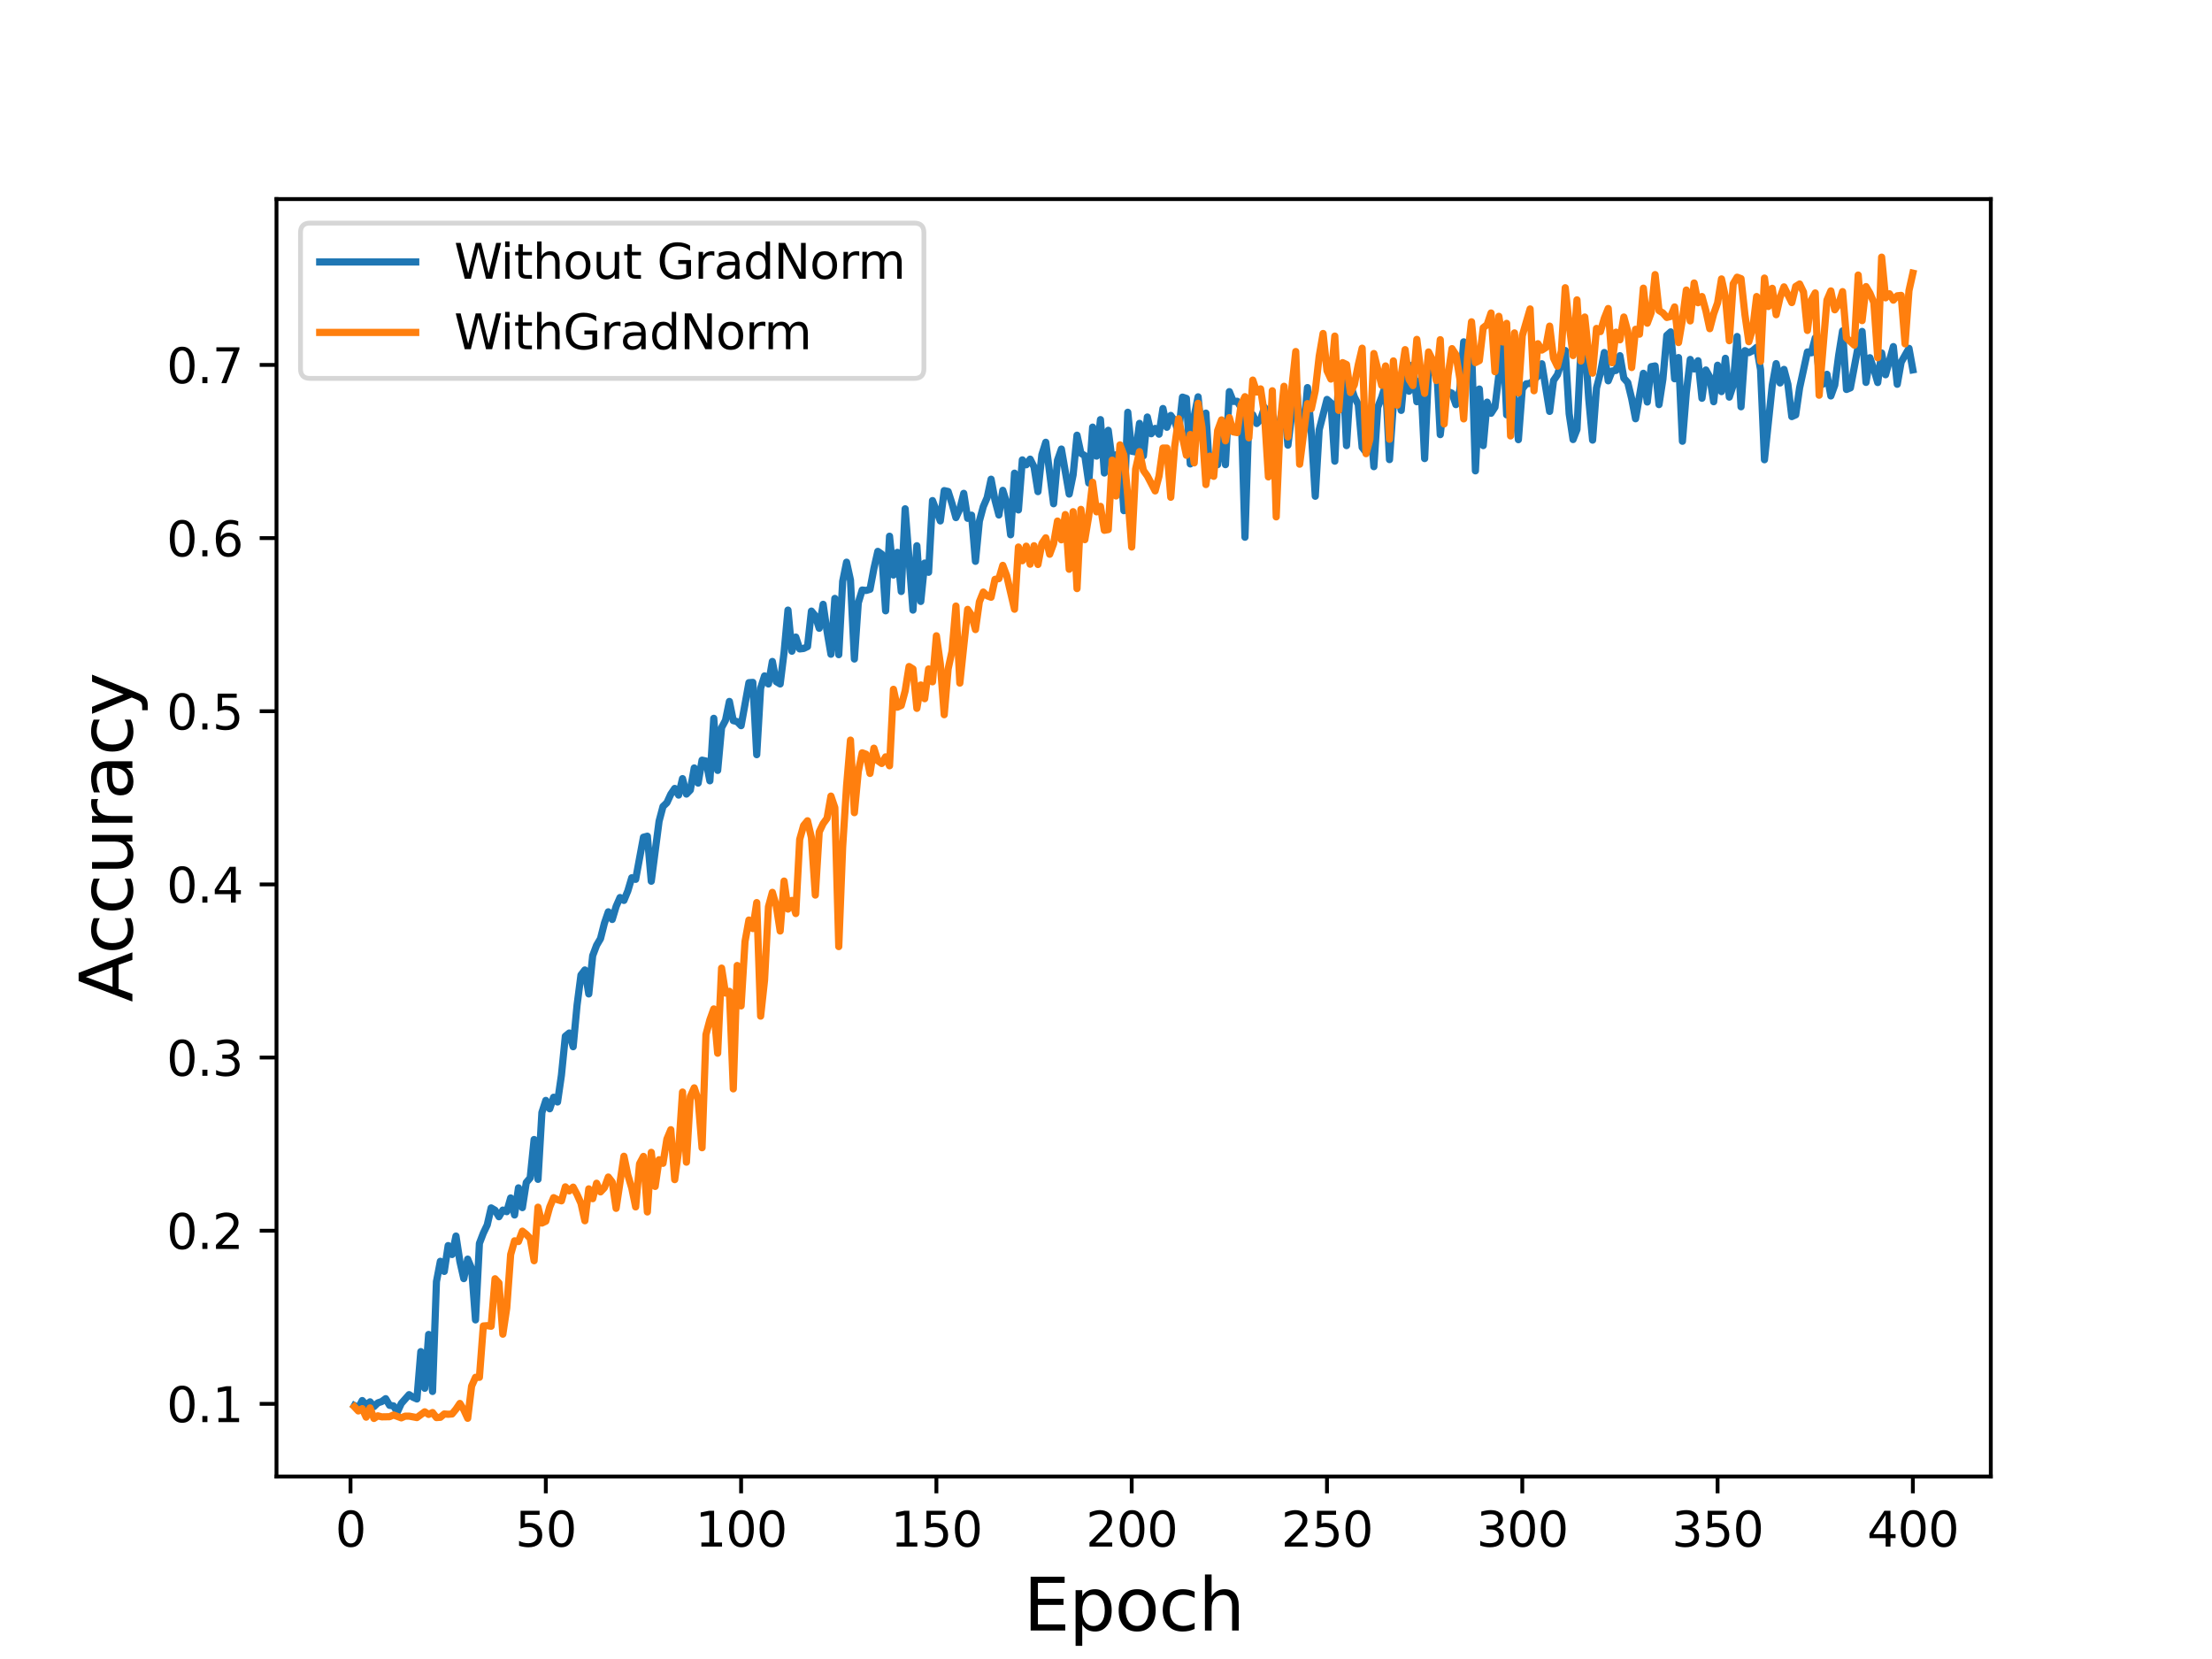 <?xml version="1.0" encoding="utf-8" standalone="no"?>
<!DOCTYPE svg PUBLIC "-//W3C//DTD SVG 1.1//EN"
  "http://www.w3.org/Graphics/SVG/1.1/DTD/svg11.dtd">
<svg height="345.6pt" version="1.1" viewBox="0 0 460.8 345.6" width="460.8pt" xmlns="http://www.w3.org/2000/svg" xmlns:xlink="http://www.w3.org/1999/xlink">
 <defs>
  <style type="text/css">*{stroke-linecap:butt;stroke-linejoin:round;}</style>
 </defs>
 <g id="figure_1">
  <g id="patch_1">
   <path d="M 0 345.6 
L 460.8 345.6 
L 460.8 0 
L 0 0 
z
" style="fill:#ffffff;"/>
  </g>
  <g id="axes_1">
   <g id="patch_2">
    <path d="M 57.6 307.584 
L 414.72 307.584 
L 414.72 41.472 
L 57.6 41.472 
z
" style="fill:#ffffff;"/>
   </g>
   <g id="matplotlib.axis_1">
    <g id="xtick_1">
     <g id="line2d_1">
      <defs>
       <path d="M 0 0 
L 0 3.5 
" id="ma8ea3ffe32" style="stroke:#000000;stroke-width:0.8;"/>
      </defs>
      <g>
       <use style="stroke:#000000;stroke-width:0.8;" x="73.019" xlink:href="#ma8ea3ffe32" y="307.584"/>
      </g>
     </g>
     <g id="text_1">
      <!-- 0 -->
      <g transform="translate(69.838 322.182)scale(0.1 -0.1)">
       <defs>
        <path d="M 2034 4250 
Q 1547 4250 1301 3770 
Q 1056 3291 1056 2328 
Q 1056 1369 1301 889 
Q 1547 409 2034 409 
Q 2525 409 2770 889 
Q 3016 1369 3016 2328 
Q 3016 3291 2770 3770 
Q 2525 4250 2034 4250 
z
M 2034 4750 
Q 2819 4750 3233 4129 
Q 3647 3509 3647 2328 
Q 3647 1150 3233 529 
Q 2819 -91 2034 -91 
Q 1250 -91 836 529 
Q 422 1150 422 2328 
Q 422 3509 836 4129 
Q 1250 4750 2034 4750 
z
" id="DejaVuSans-30" transform="scale(0.016)"/>
       </defs>
       <use xlink:href="#DejaVuSans-30"/>
      </g>
     </g>
    </g>
    <g id="xtick_2">
     <g id="line2d_2">
      <g>
       <use style="stroke:#000000;stroke-width:0.8;" x="113.703" xlink:href="#ma8ea3ffe32" y="307.584"/>
      </g>
     </g>
     <g id="text_2">
      <!-- 50 -->
      <g transform="translate(107.34 322.182)scale(0.1 -0.1)">
       <defs>
        <path d="M 691 4666 
L 3169 4666 
L 3169 4134 
L 1269 4134 
L 1269 2991 
Q 1406 3038 1543 3061 
Q 1681 3084 1819 3084 
Q 2600 3084 3056 2656 
Q 3513 2228 3513 1497 
Q 3513 744 3044 326 
Q 2575 -91 1722 -91 
Q 1428 -91 1123 -41 
Q 819 9 494 109 
L 494 744 
Q 775 591 1075 516 
Q 1375 441 1709 441 
Q 2250 441 2565 725 
Q 2881 1009 2881 1497 
Q 2881 1984 2565 2268 
Q 2250 2553 1709 2553 
Q 1456 2553 1204 2497 
Q 953 2441 691 2322 
L 691 4666 
z
" id="DejaVuSans-35" transform="scale(0.016)"/>
       </defs>
       <use xlink:href="#DejaVuSans-35"/>
       <use x="63.623" xlink:href="#DejaVuSans-30"/>
      </g>
     </g>
    </g>
    <g id="xtick_3">
     <g id="line2d_3">
      <g>
       <use style="stroke:#000000;stroke-width:0.8;" x="154.386" xlink:href="#ma8ea3ffe32" y="307.584"/>
      </g>
     </g>
     <g id="text_3">
      <!-- 100 -->
      <g transform="translate(144.842 322.182)scale(0.1 -0.1)">
       <defs>
        <path d="M 794 531 
L 1825 531 
L 1825 4091 
L 703 3866 
L 703 4441 
L 1819 4666 
L 2450 4666 
L 2450 531 
L 3481 531 
L 3481 0 
L 794 0 
L 794 531 
z
" id="DejaVuSans-31" transform="scale(0.016)"/>
       </defs>
       <use xlink:href="#DejaVuSans-31"/>
       <use x="63.623" xlink:href="#DejaVuSans-30"/>
       <use x="127.246" xlink:href="#DejaVuSans-30"/>
      </g>
     </g>
    </g>
    <g id="xtick_4">
     <g id="line2d_4">
      <g>
       <use style="stroke:#000000;stroke-width:0.8;" x="195.07" xlink:href="#ma8ea3ffe32" y="307.584"/>
      </g>
     </g>
     <g id="text_4">
      <!-- 150 -->
      <g transform="translate(185.526 322.182)scale(0.1 -0.1)">
       <use xlink:href="#DejaVuSans-31"/>
       <use x="63.623" xlink:href="#DejaVuSans-35"/>
       <use x="127.246" xlink:href="#DejaVuSans-30"/>
      </g>
     </g>
    </g>
    <g id="xtick_5">
     <g id="line2d_5">
      <g>
       <use style="stroke:#000000;stroke-width:0.8;" x="235.753" xlink:href="#ma8ea3ffe32" y="307.584"/>
      </g>
     </g>
     <g id="text_5">
      <!-- 200 -->
      <g transform="translate(226.209 322.182)scale(0.1 -0.1)">
       <defs>
        <path d="M 1228 531 
L 3431 531 
L 3431 0 
L 469 0 
L 469 531 
Q 828 903 1448 1529 
Q 2069 2156 2228 2338 
Q 2531 2678 2651 2914 
Q 2772 3150 2772 3378 
Q 2772 3750 2511 3984 
Q 2250 4219 1831 4219 
Q 1534 4219 1204 4116 
Q 875 4013 500 3803 
L 500 4441 
Q 881 4594 1212 4672 
Q 1544 4750 1819 4750 
Q 2544 4750 2975 4387 
Q 3406 4025 3406 3419 
Q 3406 3131 3298 2873 
Q 3191 2616 2906 2266 
Q 2828 2175 2409 1742 
Q 1991 1309 1228 531 
z
" id="DejaVuSans-32" transform="scale(0.016)"/>
       </defs>
       <use xlink:href="#DejaVuSans-32"/>
       <use x="63.623" xlink:href="#DejaVuSans-30"/>
       <use x="127.246" xlink:href="#DejaVuSans-30"/>
      </g>
     </g>
    </g>
    <g id="xtick_6">
     <g id="line2d_6">
      <g>
       <use style="stroke:#000000;stroke-width:0.8;" x="276.437" xlink:href="#ma8ea3ffe32" y="307.584"/>
      </g>
     </g>
     <g id="text_6">
      <!-- 250 -->
      <g transform="translate(266.893 322.182)scale(0.1 -0.1)">
       <use xlink:href="#DejaVuSans-32"/>
       <use x="63.623" xlink:href="#DejaVuSans-35"/>
       <use x="127.246" xlink:href="#DejaVuSans-30"/>
      </g>
     </g>
    </g>
    <g id="xtick_7">
     <g id="line2d_7">
      <g>
       <use style="stroke:#000000;stroke-width:0.8;" x="317.12" xlink:href="#ma8ea3ffe32" y="307.584"/>
      </g>
     </g>
     <g id="text_7">
      <!-- 300 -->
      <g transform="translate(307.576 322.182)scale(0.1 -0.1)">
       <defs>
        <path d="M 2597 2516 
Q 3050 2419 3304 2112 
Q 3559 1806 3559 1356 
Q 3559 666 3084 287 
Q 2609 -91 1734 -91 
Q 1441 -91 1130 -33 
Q 819 25 488 141 
L 488 750 
Q 750 597 1062 519 
Q 1375 441 1716 441 
Q 2309 441 2620 675 
Q 2931 909 2931 1356 
Q 2931 1769 2642 2001 
Q 2353 2234 1838 2234 
L 1294 2234 
L 1294 2753 
L 1863 2753 
Q 2328 2753 2575 2939 
Q 2822 3125 2822 3475 
Q 2822 3834 2567 4026 
Q 2313 4219 1838 4219 
Q 1578 4219 1281 4162 
Q 984 4106 628 3988 
L 628 4550 
Q 988 4650 1302 4700 
Q 1616 4750 1894 4750 
Q 2613 4750 3031 4423 
Q 3450 4097 3450 3541 
Q 3450 3153 3228 2886 
Q 3006 2619 2597 2516 
z
" id="DejaVuSans-33" transform="scale(0.016)"/>
       </defs>
       <use xlink:href="#DejaVuSans-33"/>
       <use x="63.623" xlink:href="#DejaVuSans-30"/>
       <use x="127.246" xlink:href="#DejaVuSans-30"/>
      </g>
     </g>
    </g>
    <g id="xtick_8">
     <g id="line2d_8">
      <g>
       <use style="stroke:#000000;stroke-width:0.8;" x="357.804" xlink:href="#ma8ea3ffe32" y="307.584"/>
      </g>
     </g>
     <g id="text_8">
      <!-- 350 -->
      <g transform="translate(348.26 322.182)scale(0.1 -0.1)">
       <use xlink:href="#DejaVuSans-33"/>
       <use x="63.623" xlink:href="#DejaVuSans-35"/>
       <use x="127.246" xlink:href="#DejaVuSans-30"/>
      </g>
     </g>
    </g>
    <g id="xtick_9">
     <g id="line2d_9">
      <g>
       <use style="stroke:#000000;stroke-width:0.8;" x="398.487" xlink:href="#ma8ea3ffe32" y="307.584"/>
      </g>
     </g>
     <g id="text_9">
      <!-- 400 -->
      <g transform="translate(388.944 322.182)scale(0.1 -0.1)">
       <defs>
        <path d="M 2419 4116 
L 825 1625 
L 2419 1625 
L 2419 4116 
z
M 2253 4666 
L 3047 4666 
L 3047 1625 
L 3713 1625 
L 3713 1100 
L 3047 1100 
L 3047 0 
L 2419 0 
L 2419 1100 
L 313 1100 
L 313 1709 
L 2253 4666 
z
" id="DejaVuSans-34" transform="scale(0.016)"/>
       </defs>
       <use xlink:href="#DejaVuSans-34"/>
       <use x="63.623" xlink:href="#DejaVuSans-30"/>
       <use x="127.246" xlink:href="#DejaVuSans-30"/>
      </g>
     </g>
    </g>
    <g id="text_10">
     <!-- Epoch -->
     <g transform="translate(213.194 339.66)scale(0.15 -0.15)">
      <defs>
       <path d="M 628 4666 
L 3578 4666 
L 3578 4134 
L 1259 4134 
L 1259 2753 
L 3481 2753 
L 3481 2222 
L 1259 2222 
L 1259 531 
L 3634 531 
L 3634 0 
L 628 0 
L 628 4666 
z
" id="DejaVuSans-45" transform="scale(0.016)"/>
       <path d="M 1159 525 
L 1159 -1331 
L 581 -1331 
L 581 3500 
L 1159 3500 
L 1159 2969 
Q 1341 3281 1617 3432 
Q 1894 3584 2278 3584 
Q 2916 3584 3314 3078 
Q 3713 2572 3713 1747 
Q 3713 922 3314 415 
Q 2916 -91 2278 -91 
Q 1894 -91 1617 61 
Q 1341 213 1159 525 
z
M 3116 1747 
Q 3116 2381 2855 2742 
Q 2594 3103 2138 3103 
Q 1681 3103 1420 2742 
Q 1159 2381 1159 1747 
Q 1159 1113 1420 752 
Q 1681 391 2138 391 
Q 2594 391 2855 752 
Q 3116 1113 3116 1747 
z
" id="DejaVuSans-70" transform="scale(0.016)"/>
       <path d="M 1959 3097 
Q 1497 3097 1228 2736 
Q 959 2375 959 1747 
Q 959 1119 1226 758 
Q 1494 397 1959 397 
Q 2419 397 2687 759 
Q 2956 1122 2956 1747 
Q 2956 2369 2687 2733 
Q 2419 3097 1959 3097 
z
M 1959 3584 
Q 2709 3584 3137 3096 
Q 3566 2609 3566 1747 
Q 3566 888 3137 398 
Q 2709 -91 1959 -91 
Q 1206 -91 779 398 
Q 353 888 353 1747 
Q 353 2609 779 3096 
Q 1206 3584 1959 3584 
z
" id="DejaVuSans-6f" transform="scale(0.016)"/>
       <path d="M 3122 3366 
L 3122 2828 
Q 2878 2963 2633 3030 
Q 2388 3097 2138 3097 
Q 1578 3097 1268 2742 
Q 959 2388 959 1747 
Q 959 1106 1268 751 
Q 1578 397 2138 397 
Q 2388 397 2633 464 
Q 2878 531 3122 666 
L 3122 134 
Q 2881 22 2623 -34 
Q 2366 -91 2075 -91 
Q 1284 -91 818 406 
Q 353 903 353 1747 
Q 353 2603 823 3093 
Q 1294 3584 2113 3584 
Q 2378 3584 2631 3529 
Q 2884 3475 3122 3366 
z
" id="DejaVuSans-63" transform="scale(0.016)"/>
       <path d="M 3513 2113 
L 3513 0 
L 2938 0 
L 2938 2094 
Q 2938 2591 2744 2837 
Q 2550 3084 2163 3084 
Q 1697 3084 1428 2787 
Q 1159 2491 1159 1978 
L 1159 0 
L 581 0 
L 581 4863 
L 1159 4863 
L 1159 2956 
Q 1366 3272 1645 3428 
Q 1925 3584 2291 3584 
Q 2894 3584 3203 3211 
Q 3513 2838 3513 2113 
z
" id="DejaVuSans-68" transform="scale(0.016)"/>
      </defs>
      <use xlink:href="#DejaVuSans-45"/>
      <use x="63.184" xlink:href="#DejaVuSans-70"/>
      <use x="126.66" xlink:href="#DejaVuSans-6f"/>
      <use x="187.842" xlink:href="#DejaVuSans-63"/>
      <use x="242.822" xlink:href="#DejaVuSans-68"/>
     </g>
    </g>
   </g>
   <g id="matplotlib.axis_2">
    <g id="ytick_1">
     <g id="line2d_10">
      <defs>
       <path d="M 0 0 
L -3.5 0 
" id="ma9eb14f0fe" style="stroke:#000000;stroke-width:0.8;"/>
      </defs>
      <g>
       <use style="stroke:#000000;stroke-width:0.8;" x="57.6" xlink:href="#ma9eb14f0fe" y="292.452"/>
      </g>
     </g>
     <g id="text_11">
      <!-- 0.1 -->
      <g transform="translate(34.697 296.251)scale(0.1 -0.1)">
       <defs>
        <path d="M 684 794 
L 1344 794 
L 1344 0 
L 684 0 
L 684 794 
z
" id="DejaVuSans-2e" transform="scale(0.016)"/>
       </defs>
       <use xlink:href="#DejaVuSans-30"/>
       <use x="63.623" xlink:href="#DejaVuSans-2e"/>
       <use x="95.41" xlink:href="#DejaVuSans-31"/>
      </g>
     </g>
    </g>
    <g id="ytick_2">
     <g id="line2d_11">
      <g>
       <use style="stroke:#000000;stroke-width:0.8;" x="57.6" xlink:href="#ma9eb14f0fe" y="256.38"/>
      </g>
     </g>
     <g id="text_12">
      <!-- 0.2 -->
      <g transform="translate(34.697 260.18)scale(0.1 -0.1)">
       <use xlink:href="#DejaVuSans-30"/>
       <use x="63.623" xlink:href="#DejaVuSans-2e"/>
       <use x="95.41" xlink:href="#DejaVuSans-32"/>
      </g>
     </g>
    </g>
    <g id="ytick_3">
     <g id="line2d_12">
      <g>
       <use style="stroke:#000000;stroke-width:0.8;" x="57.6" xlink:href="#ma9eb14f0fe" y="220.309"/>
      </g>
     </g>
     <g id="text_13">
      <!-- 0.3 -->
      <g transform="translate(34.697 224.108)scale(0.1 -0.1)">
       <use xlink:href="#DejaVuSans-30"/>
       <use x="63.623" xlink:href="#DejaVuSans-2e"/>
       <use x="95.41" xlink:href="#DejaVuSans-33"/>
      </g>
     </g>
    </g>
    <g id="ytick_4">
     <g id="line2d_13">
      <g>
       <use style="stroke:#000000;stroke-width:0.8;" x="57.6" xlink:href="#ma9eb14f0fe" y="184.237"/>
      </g>
     </g>
     <g id="text_14">
      <!-- 0.4 -->
      <g transform="translate(34.697 188.036)scale(0.1 -0.1)">
       <use xlink:href="#DejaVuSans-30"/>
       <use x="63.623" xlink:href="#DejaVuSans-2e"/>
       <use x="95.41" xlink:href="#DejaVuSans-34"/>
      </g>
     </g>
    </g>
    <g id="ytick_5">
     <g id="line2d_14">
      <g>
       <use style="stroke:#000000;stroke-width:0.8;" x="57.6" xlink:href="#ma9eb14f0fe" y="148.166"/>
      </g>
     </g>
     <g id="text_15">
      <!-- 0.5 -->
      <g transform="translate(34.697 151.965)scale(0.1 -0.1)">
       <use xlink:href="#DejaVuSans-30"/>
       <use x="63.623" xlink:href="#DejaVuSans-2e"/>
       <use x="95.41" xlink:href="#DejaVuSans-35"/>
      </g>
     </g>
    </g>
    <g id="ytick_6">
     <g id="line2d_15">
      <g>
       <use style="stroke:#000000;stroke-width:0.8;" x="57.6" xlink:href="#ma9eb14f0fe" y="112.094"/>
      </g>
     </g>
     <g id="text_16">
      <!-- 0.6 -->
      <g transform="translate(34.697 115.893)scale(0.1 -0.1)">
       <defs>
        <path d="M 2113 2584 
Q 1688 2584 1439 2293 
Q 1191 2003 1191 1497 
Q 1191 994 1439 701 
Q 1688 409 2113 409 
Q 2538 409 2786 701 
Q 3034 994 3034 1497 
Q 3034 2003 2786 2293 
Q 2538 2584 2113 2584 
z
M 3366 4563 
L 3366 3988 
Q 3128 4100 2886 4159 
Q 2644 4219 2406 4219 
Q 1781 4219 1451 3797 
Q 1122 3375 1075 2522 
Q 1259 2794 1537 2939 
Q 1816 3084 2150 3084 
Q 2853 3084 3261 2657 
Q 3669 2231 3669 1497 
Q 3669 778 3244 343 
Q 2819 -91 2113 -91 
Q 1303 -91 875 529 
Q 447 1150 447 2328 
Q 447 3434 972 4092 
Q 1497 4750 2381 4750 
Q 2619 4750 2861 4703 
Q 3103 4656 3366 4563 
z
" id="DejaVuSans-36" transform="scale(0.016)"/>
       </defs>
       <use xlink:href="#DejaVuSans-30"/>
       <use x="63.623" xlink:href="#DejaVuSans-2e"/>
       <use x="95.41" xlink:href="#DejaVuSans-36"/>
      </g>
     </g>
    </g>
    <g id="ytick_7">
     <g id="line2d_16">
      <g>
       <use style="stroke:#000000;stroke-width:0.8;" x="57.6" xlink:href="#ma9eb14f0fe" y="76.023"/>
      </g>
     </g>
     <g id="text_17">
      <!-- 0.7 -->
      <g transform="translate(34.697 79.822)scale(0.1 -0.1)">
       <defs>
        <path d="M 525 4666 
L 3525 4666 
L 3525 4397 
L 1831 0 
L 1172 0 
L 2766 4134 
L 525 4134 
L 525 4666 
z
" id="DejaVuSans-37" transform="scale(0.016)"/>
       </defs>
       <use xlink:href="#DejaVuSans-30"/>
       <use x="63.623" xlink:href="#DejaVuSans-2e"/>
       <use x="95.41" xlink:href="#DejaVuSans-37"/>
      </g>
     </g>
    </g>
    <g id="text_18">
     <!-- Accuracy -->
     <g transform="translate(27.577 208.77)rotate(-90)scale(0.15 -0.15)">
      <defs>
       <path d="M 2188 4044 
L 1331 1722 
L 3047 1722 
L 2188 4044 
z
M 1831 4666 
L 2547 4666 
L 4325 0 
L 3669 0 
L 3244 1197 
L 1141 1197 
L 716 0 
L 50 0 
L 1831 4666 
z
" id="DejaVuSans-41" transform="scale(0.016)"/>
       <path d="M 544 1381 
L 544 3500 
L 1119 3500 
L 1119 1403 
Q 1119 906 1312 657 
Q 1506 409 1894 409 
Q 2359 409 2629 706 
Q 2900 1003 2900 1516 
L 2900 3500 
L 3475 3500 
L 3475 0 
L 2900 0 
L 2900 538 
Q 2691 219 2414 64 
Q 2138 -91 1772 -91 
Q 1169 -91 856 284 
Q 544 659 544 1381 
z
M 1991 3584 
L 1991 3584 
z
" id="DejaVuSans-75" transform="scale(0.016)"/>
       <path d="M 2631 2963 
Q 2534 3019 2420 3045 
Q 2306 3072 2169 3072 
Q 1681 3072 1420 2755 
Q 1159 2438 1159 1844 
L 1159 0 
L 581 0 
L 581 3500 
L 1159 3500 
L 1159 2956 
Q 1341 3275 1631 3429 
Q 1922 3584 2338 3584 
Q 2397 3584 2469 3576 
Q 2541 3569 2628 3553 
L 2631 2963 
z
" id="DejaVuSans-72" transform="scale(0.016)"/>
       <path d="M 2194 1759 
Q 1497 1759 1228 1600 
Q 959 1441 959 1056 
Q 959 750 1161 570 
Q 1363 391 1709 391 
Q 2188 391 2477 730 
Q 2766 1069 2766 1631 
L 2766 1759 
L 2194 1759 
z
M 3341 1997 
L 3341 0 
L 2766 0 
L 2766 531 
Q 2569 213 2275 61 
Q 1981 -91 1556 -91 
Q 1019 -91 701 211 
Q 384 513 384 1019 
Q 384 1609 779 1909 
Q 1175 2209 1959 2209 
L 2766 2209 
L 2766 2266 
Q 2766 2663 2505 2880 
Q 2244 3097 1772 3097 
Q 1472 3097 1187 3025 
Q 903 2953 641 2809 
L 641 3341 
Q 956 3463 1253 3523 
Q 1550 3584 1831 3584 
Q 2591 3584 2966 3190 
Q 3341 2797 3341 1997 
z
" id="DejaVuSans-61" transform="scale(0.016)"/>
       <path d="M 2059 -325 
Q 1816 -950 1584 -1140 
Q 1353 -1331 966 -1331 
L 506 -1331 
L 506 -850 
L 844 -850 
Q 1081 -850 1212 -737 
Q 1344 -625 1503 -206 
L 1606 56 
L 191 3500 
L 800 3500 
L 1894 763 
L 2988 3500 
L 3597 3500 
L 2059 -325 
z
" id="DejaVuSans-79" transform="scale(0.016)"/>
      </defs>
      <use xlink:href="#DejaVuSans-41"/>
      <use x="66.658" xlink:href="#DejaVuSans-63"/>
      <use x="121.639" xlink:href="#DejaVuSans-63"/>
      <use x="176.619" xlink:href="#DejaVuSans-75"/>
      <use x="239.998" xlink:href="#DejaVuSans-72"/>
      <use x="281.111" xlink:href="#DejaVuSans-61"/>
      <use x="342.391" xlink:href="#DejaVuSans-63"/>
      <use x="397.371" xlink:href="#DejaVuSans-79"/>
     </g>
    </g>
   </g>
   <g id="line2d_17">
    <path clip-path="url(#pfab517c68d)" d="M 73.833 292.813 
L 74.646 293.264 
L 75.46 291.761 
L 76.274 292.692 
L 77.087 292.031 
L 77.901 293.023 
L 78.715 292.242 
L 79.528 291.971 
L 80.342 291.37 
L 81.156 292.753 
L 81.969 292.873 
L 82.783 294.135 
L 83.597 292.362 
L 85.224 290.528 
L 86.038 291.069 
L 86.851 291.43 
L 87.665 281.57 
L 88.479 289.206 
L 89.292 277.993 
L 90.106 289.867 
L 90.92 266.991 
L 91.733 262.753 
L 92.547 264.857 
L 93.361 259.477 
L 94.174 261.34 
L 94.988 257.493 
L 95.802 262.783 
L 96.616 266.36 
L 97.429 262.302 
L 98.243 264.256 
L 99.057 274.957 
L 99.87 259.026 
L 100.684 256.891 
L 101.498 255.178 
L 102.311 251.631 
L 103.125 252.112 
L 103.939 253.465 
L 104.752 252.082 
L 105.566 252.413 
L 106.38 249.557 
L 107.193 253.104 
L 108.007 247.453 
L 108.821 251.571 
L 109.634 246.34 
L 110.448 245.379 
L 111.262 237.383 
L 112.075 245.679 
L 112.889 231.762 
L 113.703 229.237 
L 114.516 230.98 
L 115.33 228.575 
L 116.144 229.567 
L 116.957 223.976 
L 117.771 215.86 
L 118.585 215.199 
L 119.398 218.054 
L 120.212 209.397 
L 121.026 203.115 
L 121.839 202.063 
L 122.653 207.053 
L 123.467 199.087 
L 124.28 196.922 
L 125.094 195.54 
L 125.908 192.323 
L 126.721 189.949 
L 127.535 191.542 
L 128.349 188.836 
L 129.162 186.973 
L 129.976 187.574 
L 130.79 185.59 
L 131.603 182.855 
L 132.417 183.185 
L 134.044 174.408 
L 134.858 174.197 
L 135.672 183.576 
L 137.299 171.071 
L 138.113 168.005 
L 138.926 167.224 
L 139.74 165.45 
L 140.554 164.248 
L 141.367 165.63 
L 142.181 162.204 
L 142.995 165.42 
L 143.808 164.578 
L 144.622 159.979 
L 145.436 163.135 
L 146.249 158.356 
L 147.063 158.536 
L 147.877 162.654 
L 148.69 149.639 
L 149.504 160.49 
L 150.318 151.592 
L 151.131 150.059 
L 151.945 146.122 
L 152.759 150.12 
L 153.572 150.33 
L 154.386 151.172 
L 156.013 142.214 
L 156.827 142.154 
L 157.641 157.214 
L 158.454 143.356 
L 159.268 140.801 
L 160.082 142.484 
L 160.895 137.795 
L 161.709 142.003 
L 162.523 142.484 
L 163.336 135.931 
L 164.15 127.094 
L 164.964 135.661 
L 165.777 132.715 
L 166.591 135.18 
L 167.405 135.09 
L 168.219 134.699 
L 169.032 127.304 
L 169.846 128.296 
L 170.66 130.881 
L 171.473 125.891 
L 172.287 131.513 
L 173.101 136.292 
L 173.914 124.659 
L 174.728 136.382 
L 175.542 121.112 
L 176.355 117.114 
L 177.169 120.841 
L 177.983 137.284 
L 178.796 125.591 
L 179.61 122.916 
L 180.424 123.006 
L 181.237 122.765 
L 182.051 118.437 
L 182.865 114.86 
L 183.678 115.431 
L 184.492 127.244 
L 185.306 111.703 
L 186.119 119.789 
L 186.933 115.07 
L 187.747 123.216 
L 188.56 105.992 
L 190.188 127.094 
L 191.001 113.687 
L 191.815 125.29 
L 192.629 117.294 
L 193.442 119.218 
L 194.256 104.279 
L 195.883 108.517 
L 196.697 102.205 
L 197.511 102.385 
L 198.324 104.91 
L 199.138 107.826 
L 199.952 106.022 
L 200.765 102.776 
L 201.579 107.976 
L 202.393 107.315 
L 203.206 116.934 
L 204.02 108.577 
L 204.834 105.541 
L 205.647 103.647 
L 206.461 99.83 
L 207.275 104.188 
L 208.088 107.285 
L 208.902 102.144 
L 209.716 104.79 
L 210.529 111.403 
L 211.343 98.567 
L 212.157 106.232 
L 212.97 95.802 
L 213.784 96.824 
L 214.598 95.651 
L 215.411 97.275 
L 216.225 102.415 
L 217.039 94.72 
L 217.852 92.135 
L 219.48 104.94 
L 220.293 95.892 
L 221.107 93.547 
L 222.734 102.926 
L 223.548 98.928 
L 224.362 90.662 
L 225.175 94.419 
L 225.989 94.93 
L 226.803 100.611 
L 227.616 88.978 
L 228.43 95.02 
L 229.244 87.415 
L 230.057 98.537 
L 230.871 89.64 
L 231.685 95.952 
L 232.498 94.75 
L 233.312 94.81 
L 234.126 106.383 
L 234.939 85.882 
L 235.753 93.998 
L 236.567 94.149 
L 237.381 88.197 
L 238.194 94.96 
L 239.008 86.874 
L 239.822 90.361 
L 240.635 89.249 
L 241.449 90.451 
L 242.263 85.101 
L 243.076 89.008 
L 243.89 86.543 
L 244.704 87.686 
L 245.517 90.241 
L 246.331 82.726 
L 247.145 82.996 
L 247.958 96.643 
L 248.772 86.664 
L 249.586 82.666 
L 250.399 90.782 
L 251.213 86.062 
L 252.027 99.048 
L 252.84 97.004 
L 253.654 96.794 
L 254.468 88.016 
L 255.281 96.794 
L 256.095 81.584 
L 256.909 83.628 
L 257.722 83.598 
L 258.536 84.89 
L 259.35 111.914 
L 260.163 86.874 
L 260.977 86.393 
L 261.791 88.227 
L 262.604 87.415 
L 263.418 84.86 
L 264.232 86.513 
L 265.045 85.912 
L 265.859 92.165 
L 267.486 83.387 
L 268.3 92.736 
L 269.114 86.093 
L 269.927 78.217 
L 270.741 89.129 
L 271.555 89.94 
L 272.368 80.742 
L 273.182 90.211 
L 273.996 103.377 
L 274.809 89.549 
L 276.437 83.207 
L 277.25 83.928 
L 278.064 96.072 
L 278.878 78.397 
L 279.691 76.534 
L 280.505 92.826 
L 281.319 80.111 
L 282.132 82.666 
L 282.946 84.259 
L 283.76 93.187 
L 284.573 94.239 
L 285.387 86.724 
L 286.201 97.215 
L 287.014 84.83 
L 287.828 82.756 
L 288.642 80.111 
L 289.455 95.742 
L 290.269 84.079 
L 291.083 81.403 
L 291.896 85.491 
L 292.71 77.015 
L 293.524 81.493 
L 294.337 75.992 
L 295.151 83.688 
L 295.965 79.239 
L 296.778 95.531 
L 297.592 77.075 
L 298.406 77.556 
L 299.219 75.421 
L 300.033 90.541 
L 300.847 83.267 
L 301.66 81.584 
L 302.474 81.914 
L 303.288 84.289 
L 304.101 81.253 
L 304.915 71.213 
L 305.729 75.542 
L 306.543 72.115 
L 307.356 98.086 
L 308.17 81.043 
L 308.984 92.826 
L 309.797 83.778 
L 310.611 86.093 
L 311.425 84.83 
L 312.238 78.127 
L 313.052 69.5 
L 313.866 86.423 
L 314.679 80.922 
L 315.493 83.117 
L 316.307 91.593 
L 317.12 81.012 
L 317.934 79.96 
L 318.748 79.87 
L 320.375 78.367 
L 321.189 75.782 
L 322.816 85.702 
L 323.63 79.269 
L 324.443 78.067 
L 326.071 73.017 
L 326.884 86.183 
L 327.698 91.563 
L 328.512 89.459 
L 329.325 72.836 
L 330.139 70.822 
L 330.953 83.026 
L 331.766 91.684 
L 332.58 80.832 
L 333.394 77.706 
L 334.207 73.437 
L 335.021 79.329 
L 335.835 77.285 
L 336.648 77.165 
L 337.462 74.099 
L 338.276 78.788 
L 339.089 79.69 
L 339.903 83.026 
L 340.717 87.235 
L 342.344 77.766 
L 343.158 83.748 
L 343.971 76.383 
L 344.785 76.233 
L 345.599 84.289 
L 346.412 78.998 
L 347.226 69.86 
L 348.04 69.139 
L 348.853 78.908 
L 349.667 74.49 
L 350.481 91.924 
L 351.294 81.794 
L 352.108 74.88 
L 352.922 76.864 
L 353.735 75.151 
L 354.549 82.966 
L 355.363 77.075 
L 356.176 78.548 
L 356.99 83.688 
L 357.804 76.083 
L 358.617 81.584 
L 359.431 74.64 
L 360.245 82.726 
L 361.058 80.231 
L 361.872 70.101 
L 362.686 84.74 
L 363.499 73.047 
L 364.313 73.467 
L 365.127 73.047 
L 365.94 72.355 
L 366.754 77.015 
L 367.568 95.772 
L 369.195 80.261 
L 370.009 75.752 
L 370.822 79.78 
L 371.636 76.954 
L 372.45 80.051 
L 373.263 86.784 
L 374.077 86.423 
L 374.891 80.802 
L 376.518 73.317 
L 377.332 73.498 
L 378.146 70.401 
L 378.959 77.616 
L 379.773 80.02 
L 380.587 77.976 
L 381.4 82.485 
L 382.214 80.231 
L 383.028 74.009 
L 383.841 68.928 
L 384.655 81.133 
L 385.469 80.802 
L 387.096 72.145 
L 387.91 69.049 
L 388.723 79.66 
L 389.537 74.52 
L 390.351 76.894 
L 391.164 79.69 
L 391.978 73.528 
L 392.792 78.067 
L 394.419 72.205 
L 395.233 80.051 
L 396.046 75.451 
L 397.674 72.566 
L 398.487 77.045 
L 398.487 77.045 
" style="fill:none;stroke:#1f77b4;stroke-linecap:square;stroke-width:1.5;"/>
   </g>
   <g id="line2d_18">
    <path clip-path="url(#pfab517c68d)" d="M 73.833 293.053 
L 74.646 293.925 
L 75.46 293.444 
L 76.274 295.217 
L 77.087 293.294 
L 77.901 295.488 
L 78.715 294.947 
L 79.528 295.157 
L 81.156 295.127 
L 81.969 294.767 
L 83.597 295.368 
L 84.41 295.007 
L 85.224 295.007 
L 86.851 295.308 
L 88.479 294.105 
L 89.292 294.646 
L 90.106 294.256 
L 90.92 295.308 
L 91.733 295.248 
L 92.547 294.556 
L 93.361 294.616 
L 94.174 294.556 
L 94.988 293.564 
L 95.802 292.362 
L 96.616 293.684 
L 97.429 295.458 
L 98.243 288.755 
L 99.057 286.921 
L 99.87 286.921 
L 100.684 276.22 
L 101.498 276.16 
L 102.311 276.28 
L 103.125 266.39 
L 103.939 267.262 
L 104.752 277.933 
L 105.566 272.492 
L 106.38 261.34 
L 107.193 258.485 
L 108.007 258.635 
L 108.821 256.471 
L 109.634 257.132 
L 110.448 257.974 
L 111.262 262.633 
L 112.075 251.481 
L 112.889 254.787 
L 113.703 254.396 
L 114.516 251.451 
L 115.33 249.497 
L 116.144 249.918 
L 116.957 250.158 
L 117.771 247.242 
L 118.585 248.084 
L 119.398 247.302 
L 120.212 248.835 
L 121.026 250.669 
L 121.839 254.306 
L 122.653 247.663 
L 123.467 249.707 
L 124.28 246.491 
L 125.094 248.294 
L 125.908 247.423 
L 126.721 245.198 
L 127.535 246.25 
L 128.349 251.721 
L 129.976 240.87 
L 130.79 244.777 
L 131.603 247.483 
L 132.417 251.421 
L 133.231 242.433 
L 134.044 240.9 
L 134.858 252.473 
L 135.672 240.058 
L 136.485 247.152 
L 137.299 241.591 
L 138.113 242.343 
L 138.926 237.293 
L 139.74 235.339 
L 140.554 245.739 
L 141.367 239.697 
L 142.181 227.493 
L 142.995 242.102 
L 143.808 228.425 
L 144.622 226.621 
L 145.436 229.116 
L 146.249 239.096 
L 147.063 215.529 
L 147.877 212.463 
L 148.69 210.179 
L 149.504 219.407 
L 150.318 201.672 
L 151.131 206.872 
L 151.945 206.511 
L 152.759 226.832 
L 153.572 201.131 
L 154.386 209.547 
L 155.2 196.141 
L 156.013 191.662 
L 156.827 193.436 
L 157.641 188.025 
L 158.454 211.682 
L 159.268 204.227 
L 160.082 188.897 
L 160.895 185.891 
L 161.709 188.686 
L 162.523 193.947 
L 163.336 183.546 
L 164.15 189.377 
L 164.964 187.574 
L 165.777 190.309 
L 166.591 174.859 
L 167.405 171.973 
L 168.219 170.981 
L 169.032 174.468 
L 169.846 186.462 
L 170.66 173.296 
L 171.473 171.582 
L 172.287 170.47 
L 173.101 165.841 
L 173.914 168.246 
L 174.728 197.193 
L 175.542 176.452 
L 176.355 163.737 
L 177.169 154.178 
L 177.983 169.298 
L 178.796 160.731 
L 179.61 156.823 
L 180.424 157.123 
L 181.237 161.121 
L 182.051 155.861 
L 182.865 158.476 
L 183.678 159.047 
L 184.492 157.665 
L 185.306 159.528 
L 186.119 143.597 
L 186.933 147.324 
L 187.747 146.963 
L 188.56 143.927 
L 189.374 138.847 
L 190.188 139.358 
L 191.001 147.565 
L 191.815 142.695 
L 192.629 145.551 
L 193.442 139.358 
L 194.256 142.034 
L 195.07 132.445 
L 195.883 138.246 
L 196.697 148.887 
L 197.511 139.358 
L 198.324 135.661 
L 199.138 126.252 
L 199.952 142.304 
L 201.579 126.944 
L 202.393 128.146 
L 203.206 131.152 
L 204.02 125.38 
L 204.834 123.336 
L 205.647 124.118 
L 206.461 124.419 
L 207.275 120.691 
L 208.088 120.541 
L 208.902 117.775 
L 209.716 119.94 
L 211.343 126.914 
L 212.157 113.958 
L 212.97 116.813 
L 213.784 113.777 
L 214.598 117.535 
L 215.411 113.687 
L 216.225 117.595 
L 217.039 113.236 
L 217.852 112.034 
L 218.666 115.461 
L 219.48 113.266 
L 220.293 108.547 
L 221.107 112.455 
L 221.921 107.194 
L 222.734 118.587 
L 223.548 106.593 
L 224.362 122.615 
L 225.175 106.112 
L 225.989 112.425 
L 226.803 107.525 
L 227.616 100.461 
L 228.43 106.623 
L 229.244 105.481 
L 230.057 110.471 
L 230.871 110.321 
L 231.685 95.862 
L 232.498 103.317 
L 233.312 92.676 
L 234.126 94.81 
L 234.939 103.347 
L 235.753 113.958 
L 236.567 97.726 
L 237.381 94.088 
L 238.194 97.996 
L 239.008 99.138 
L 240.635 102.265 
L 241.449 99.168 
L 242.263 93.337 
L 243.076 93.337 
L 243.89 103.587 
L 244.704 93.006 
L 245.517 87.235 
L 247.145 94.84 
L 247.958 90.511 
L 248.772 96.433 
L 249.586 84.018 
L 250.399 89.008 
L 251.213 100.942 
L 252.027 95.02 
L 252.84 99.229 
L 253.654 89.7 
L 254.468 87.475 
L 255.281 91.834 
L 256.095 86.994 
L 256.909 89.97 
L 257.722 90.121 
L 258.536 84.379 
L 259.35 82.636 
L 260.163 91.203 
L 260.977 79.179 
L 261.791 81.674 
L 262.604 81.012 
L 263.418 86.393 
L 264.232 99.349 
L 265.045 81.403 
L 265.859 107.675 
L 266.673 88.467 
L 267.486 80.471 
L 268.3 91.022 
L 269.114 80.772 
L 269.927 73.227 
L 270.741 96.704 
L 272.368 84.079 
L 273.182 85.131 
L 273.996 81.373 
L 274.809 74.219 
L 275.623 69.47 
L 276.437 77.225 
L 277.25 78.968 
L 278.064 70.011 
L 278.878 85.491 
L 279.691 75.542 
L 280.505 75.932 
L 281.319 81.764 
L 282.132 80.141 
L 282.946 75.992 
L 283.76 72.536 
L 284.573 94.509 
L 285.387 91.473 
L 286.201 73.648 
L 287.828 80.261 
L 288.642 76.233 
L 289.455 91.503 
L 290.269 75.181 
L 291.083 84.409 
L 291.896 78.187 
L 292.71 72.836 
L 293.524 79.029 
L 294.337 80.321 
L 295.151 70.702 
L 295.965 77.315 
L 296.778 81.944 
L 297.592 73.317 
L 298.406 74.97 
L 299.219 79.269 
L 300.033 70.762 
L 300.847 88.317 
L 301.66 78.157 
L 302.474 72.626 
L 303.288 73.888 
L 304.101 78.818 
L 304.915 87.265 
L 305.729 74.309 
L 306.543 67.035 
L 307.356 75.542 
L 308.17 75.121 
L 308.984 68.267 
L 309.797 67.636 
L 310.611 65.201 
L 311.425 77.435 
L 312.238 65.892 
L 313.052 71.243 
L 313.866 67.365 
L 314.679 90.812 
L 315.493 69.349 
L 316.307 81.854 
L 317.12 69.92 
L 318.748 64.359 
L 319.561 81.403 
L 320.375 71.604 
L 321.189 72.926 
L 322.002 72.415 
L 322.816 67.937 
L 323.63 74.61 
L 324.443 76.293 
L 325.257 73.107 
L 326.071 59.941 
L 326.884 67.636 
L 327.698 74.069 
L 328.512 62.466 
L 329.325 75.211 
L 330.139 66.043 
L 330.953 73.798 
L 331.766 77.736 
L 332.58 68.417 
L 333.394 69.079 
L 334.207 66.313 
L 335.021 64.269 
L 335.835 75.572 
L 336.648 69.199 
L 337.462 70.792 
L 338.276 66.043 
L 339.089 69.049 
L 339.903 76.564 
L 340.717 68.598 
L 341.53 69.62 
L 342.344 60.031 
L 343.158 67.335 
L 343.971 65.141 
L 344.785 57.205 
L 345.599 64.69 
L 346.412 65.201 
L 347.226 66.133 
L 348.04 65.923 
L 348.853 63.939 
L 349.667 71.363 
L 350.481 66.614 
L 351.294 60.422 
L 352.108 66.854 
L 352.922 58.949 
L 353.735 63.067 
L 354.549 61.774 
L 355.363 64.72 
L 356.176 68.478 
L 356.99 65.381 
L 357.804 63.097 
L 358.617 58.107 
L 359.431 61.834 
L 360.245 70.973 
L 361.058 59.129 
L 361.872 57.746 
L 362.686 58.047 
L 363.499 65.532 
L 364.313 71.183 
L 365.127 68.448 
L 365.94 61.774 
L 366.754 75.271 
L 367.568 57.927 
L 368.381 63.848 
L 369.195 60.061 
L 370.009 65.562 
L 370.822 61.955 
L 371.636 59.76 
L 373.263 63.037 
L 374.077 59.67 
L 374.891 59.159 
L 375.704 60.842 
L 376.518 68.838 
L 377.332 62.496 
L 378.146 61.023 
L 378.959 82.335 
L 380.587 62.526 
L 381.4 60.602 
L 382.214 64.54 
L 383.028 63.367 
L 383.841 60.752 
L 384.655 70.401 
L 386.282 71.904 
L 387.096 57.295 
L 387.91 66.794 
L 388.723 59.7 
L 389.537 61.083 
L 390.351 63.007 
L 391.164 74.52 
L 391.978 53.568 
L 392.792 62.045 
L 393.605 61.203 
L 394.419 62.526 
L 395.233 61.624 
L 396.046 61.534 
L 396.86 71.634 
L 397.674 60.542 
L 398.487 56.905 
L 398.487 56.905 
" style="fill:none;stroke:#ff7f0e;stroke-linecap:square;stroke-width:1.5;"/>
   </g>
   <g id="patch_3">
    <path d="M 57.6 307.584 
L 57.6 41.472 
" style="fill:none;stroke:#000000;stroke-linecap:square;stroke-linejoin:miter;stroke-width:0.8;"/>
   </g>
   <g id="patch_4">
    <path d="M 414.72 307.584 
L 414.72 41.472 
" style="fill:none;stroke:#000000;stroke-linecap:square;stroke-linejoin:miter;stroke-width:0.8;"/>
   </g>
   <g id="patch_5">
    <path d="M 57.6 307.584 
L 414.72 307.584 
" style="fill:none;stroke:#000000;stroke-linecap:square;stroke-linejoin:miter;stroke-width:0.8;"/>
   </g>
   <g id="patch_6">
    <path d="M 57.6 41.472 
L 414.72 41.472 
" style="fill:none;stroke:#000000;stroke-linecap:square;stroke-linejoin:miter;stroke-width:0.8;"/>
   </g>
   <g id="legend_1">
    <g id="patch_7">
     <path d="M 64.6 78.828 
L 190.466 78.828 
Q 192.466 78.828 192.466 76.828 
L 192.466 48.472 
Q 192.466 46.472 190.466 46.472 
L 64.6 46.472 
Q 62.6 46.472 62.6 48.472 
L 62.6 76.828 
Q 62.6 78.828 64.6 78.828 
z
" style="fill:#ffffff;opacity:0.8;stroke:#cccccc;stroke-linejoin:miter;"/>
    </g>
    <g id="line2d_19">
     <path d="M 66.6 54.57 
L 86.6 54.57 
" style="fill:none;stroke:#1f77b4;stroke-linecap:square;stroke-width:1.5;"/>
    </g>
    <g id="line2d_20"/>
    <g id="text_19">
     <!-- Without GradNorm -->
     <g transform="translate(94.6 58.07)scale(0.1 -0.1)">
      <defs>
       <path d="M 213 4666 
L 850 4666 
L 1831 722 
L 2809 4666 
L 3519 4666 
L 4500 722 
L 5478 4666 
L 6119 4666 
L 4947 0 
L 4153 0 
L 3169 4050 
L 2175 0 
L 1381 0 
L 213 4666 
z
" id="DejaVuSans-57" transform="scale(0.016)"/>
       <path d="M 603 3500 
L 1178 3500 
L 1178 0 
L 603 0 
L 603 3500 
z
M 603 4863 
L 1178 4863 
L 1178 4134 
L 603 4134 
L 603 4863 
z
" id="DejaVuSans-69" transform="scale(0.016)"/>
       <path d="M 1172 4494 
L 1172 3500 
L 2356 3500 
L 2356 3053 
L 1172 3053 
L 1172 1153 
Q 1172 725 1289 603 
Q 1406 481 1766 481 
L 2356 481 
L 2356 0 
L 1766 0 
Q 1100 0 847 248 
Q 594 497 594 1153 
L 594 3053 
L 172 3053 
L 172 3500 
L 594 3500 
L 594 4494 
L 1172 4494 
z
" id="DejaVuSans-74" transform="scale(0.016)"/>
       <path id="DejaVuSans-20" transform="scale(0.016)"/>
       <path d="M 3809 666 
L 3809 1919 
L 2778 1919 
L 2778 2438 
L 4434 2438 
L 4434 434 
Q 4069 175 3628 42 
Q 3188 -91 2688 -91 
Q 1594 -91 976 548 
Q 359 1188 359 2328 
Q 359 3472 976 4111 
Q 1594 4750 2688 4750 
Q 3144 4750 3555 4637 
Q 3966 4525 4313 4306 
L 4313 3634 
Q 3963 3931 3569 4081 
Q 3175 4231 2741 4231 
Q 1884 4231 1454 3753 
Q 1025 3275 1025 2328 
Q 1025 1384 1454 906 
Q 1884 428 2741 428 
Q 3075 428 3337 486 
Q 3600 544 3809 666 
z
" id="DejaVuSans-47" transform="scale(0.016)"/>
       <path d="M 2906 2969 
L 2906 4863 
L 3481 4863 
L 3481 0 
L 2906 0 
L 2906 525 
Q 2725 213 2448 61 
Q 2172 -91 1784 -91 
Q 1150 -91 751 415 
Q 353 922 353 1747 
Q 353 2572 751 3078 
Q 1150 3584 1784 3584 
Q 2172 3584 2448 3432 
Q 2725 3281 2906 2969 
z
M 947 1747 
Q 947 1113 1208 752 
Q 1469 391 1925 391 
Q 2381 391 2643 752 
Q 2906 1113 2906 1747 
Q 2906 2381 2643 2742 
Q 2381 3103 1925 3103 
Q 1469 3103 1208 2742 
Q 947 2381 947 1747 
z
" id="DejaVuSans-64" transform="scale(0.016)"/>
       <path d="M 628 4666 
L 1478 4666 
L 3547 763 
L 3547 4666 
L 4159 4666 
L 4159 0 
L 3309 0 
L 1241 3903 
L 1241 0 
L 628 0 
L 628 4666 
z
" id="DejaVuSans-4e" transform="scale(0.016)"/>
       <path d="M 3328 2828 
Q 3544 3216 3844 3400 
Q 4144 3584 4550 3584 
Q 5097 3584 5394 3201 
Q 5691 2819 5691 2113 
L 5691 0 
L 5113 0 
L 5113 2094 
Q 5113 2597 4934 2840 
Q 4756 3084 4391 3084 
Q 3944 3084 3684 2787 
Q 3425 2491 3425 1978 
L 3425 0 
L 2847 0 
L 2847 2094 
Q 2847 2600 2669 2842 
Q 2491 3084 2119 3084 
Q 1678 3084 1418 2786 
Q 1159 2488 1159 1978 
L 1159 0 
L 581 0 
L 581 3500 
L 1159 3500 
L 1159 2956 
Q 1356 3278 1631 3431 
Q 1906 3584 2284 3584 
Q 2666 3584 2933 3390 
Q 3200 3197 3328 2828 
z
" id="DejaVuSans-6d" transform="scale(0.016)"/>
      </defs>
      <use xlink:href="#DejaVuSans-57"/>
      <use x="96.627" xlink:href="#DejaVuSans-69"/>
      <use x="124.41" xlink:href="#DejaVuSans-74"/>
      <use x="163.619" xlink:href="#DejaVuSans-68"/>
      <use x="226.998" xlink:href="#DejaVuSans-6f"/>
      <use x="288.18" xlink:href="#DejaVuSans-75"/>
      <use x="351.559" xlink:href="#DejaVuSans-74"/>
      <use x="390.768" xlink:href="#DejaVuSans-20"/>
      <use x="422.555" xlink:href="#DejaVuSans-47"/>
      <use x="500.045" xlink:href="#DejaVuSans-72"/>
      <use x="541.158" xlink:href="#DejaVuSans-61"/>
      <use x="602.438" xlink:href="#DejaVuSans-64"/>
      <use x="665.914" xlink:href="#DejaVuSans-4e"/>
      <use x="740.719" xlink:href="#DejaVuSans-6f"/>
      <use x="801.9" xlink:href="#DejaVuSans-72"/>
      <use x="841.264" xlink:href="#DejaVuSans-6d"/>
     </g>
    </g>
    <g id="line2d_21">
     <path d="M 66.6 69.249 
L 86.6 69.249 
" style="fill:none;stroke:#ff7f0e;stroke-linecap:square;stroke-width:1.5;"/>
    </g>
    <g id="line2d_22"/>
    <g id="text_20">
     <!-- WithGradNorm -->
     <g transform="translate(94.6 72.749)scale(0.1 -0.1)">
      <use xlink:href="#DejaVuSans-57"/>
      <use x="96.627" xlink:href="#DejaVuSans-69"/>
      <use x="124.41" xlink:href="#DejaVuSans-74"/>
      <use x="163.619" xlink:href="#DejaVuSans-68"/>
      <use x="226.998" xlink:href="#DejaVuSans-47"/>
      <use x="304.488" xlink:href="#DejaVuSans-72"/>
      <use x="345.602" xlink:href="#DejaVuSans-61"/>
      <use x="406.881" xlink:href="#DejaVuSans-64"/>
      <use x="470.357" xlink:href="#DejaVuSans-4e"/>
      <use x="545.162" xlink:href="#DejaVuSans-6f"/>
      <use x="606.344" xlink:href="#DejaVuSans-72"/>
      <use x="645.707" xlink:href="#DejaVuSans-6d"/>
     </g>
    </g>
   </g>
  </g>
 </g>
 <defs>
  <clipPath id="pfab517c68d">
   <rect height="266.112" width="357.12" x="57.6" y="41.472"/>
  </clipPath>
 </defs>
</svg>

